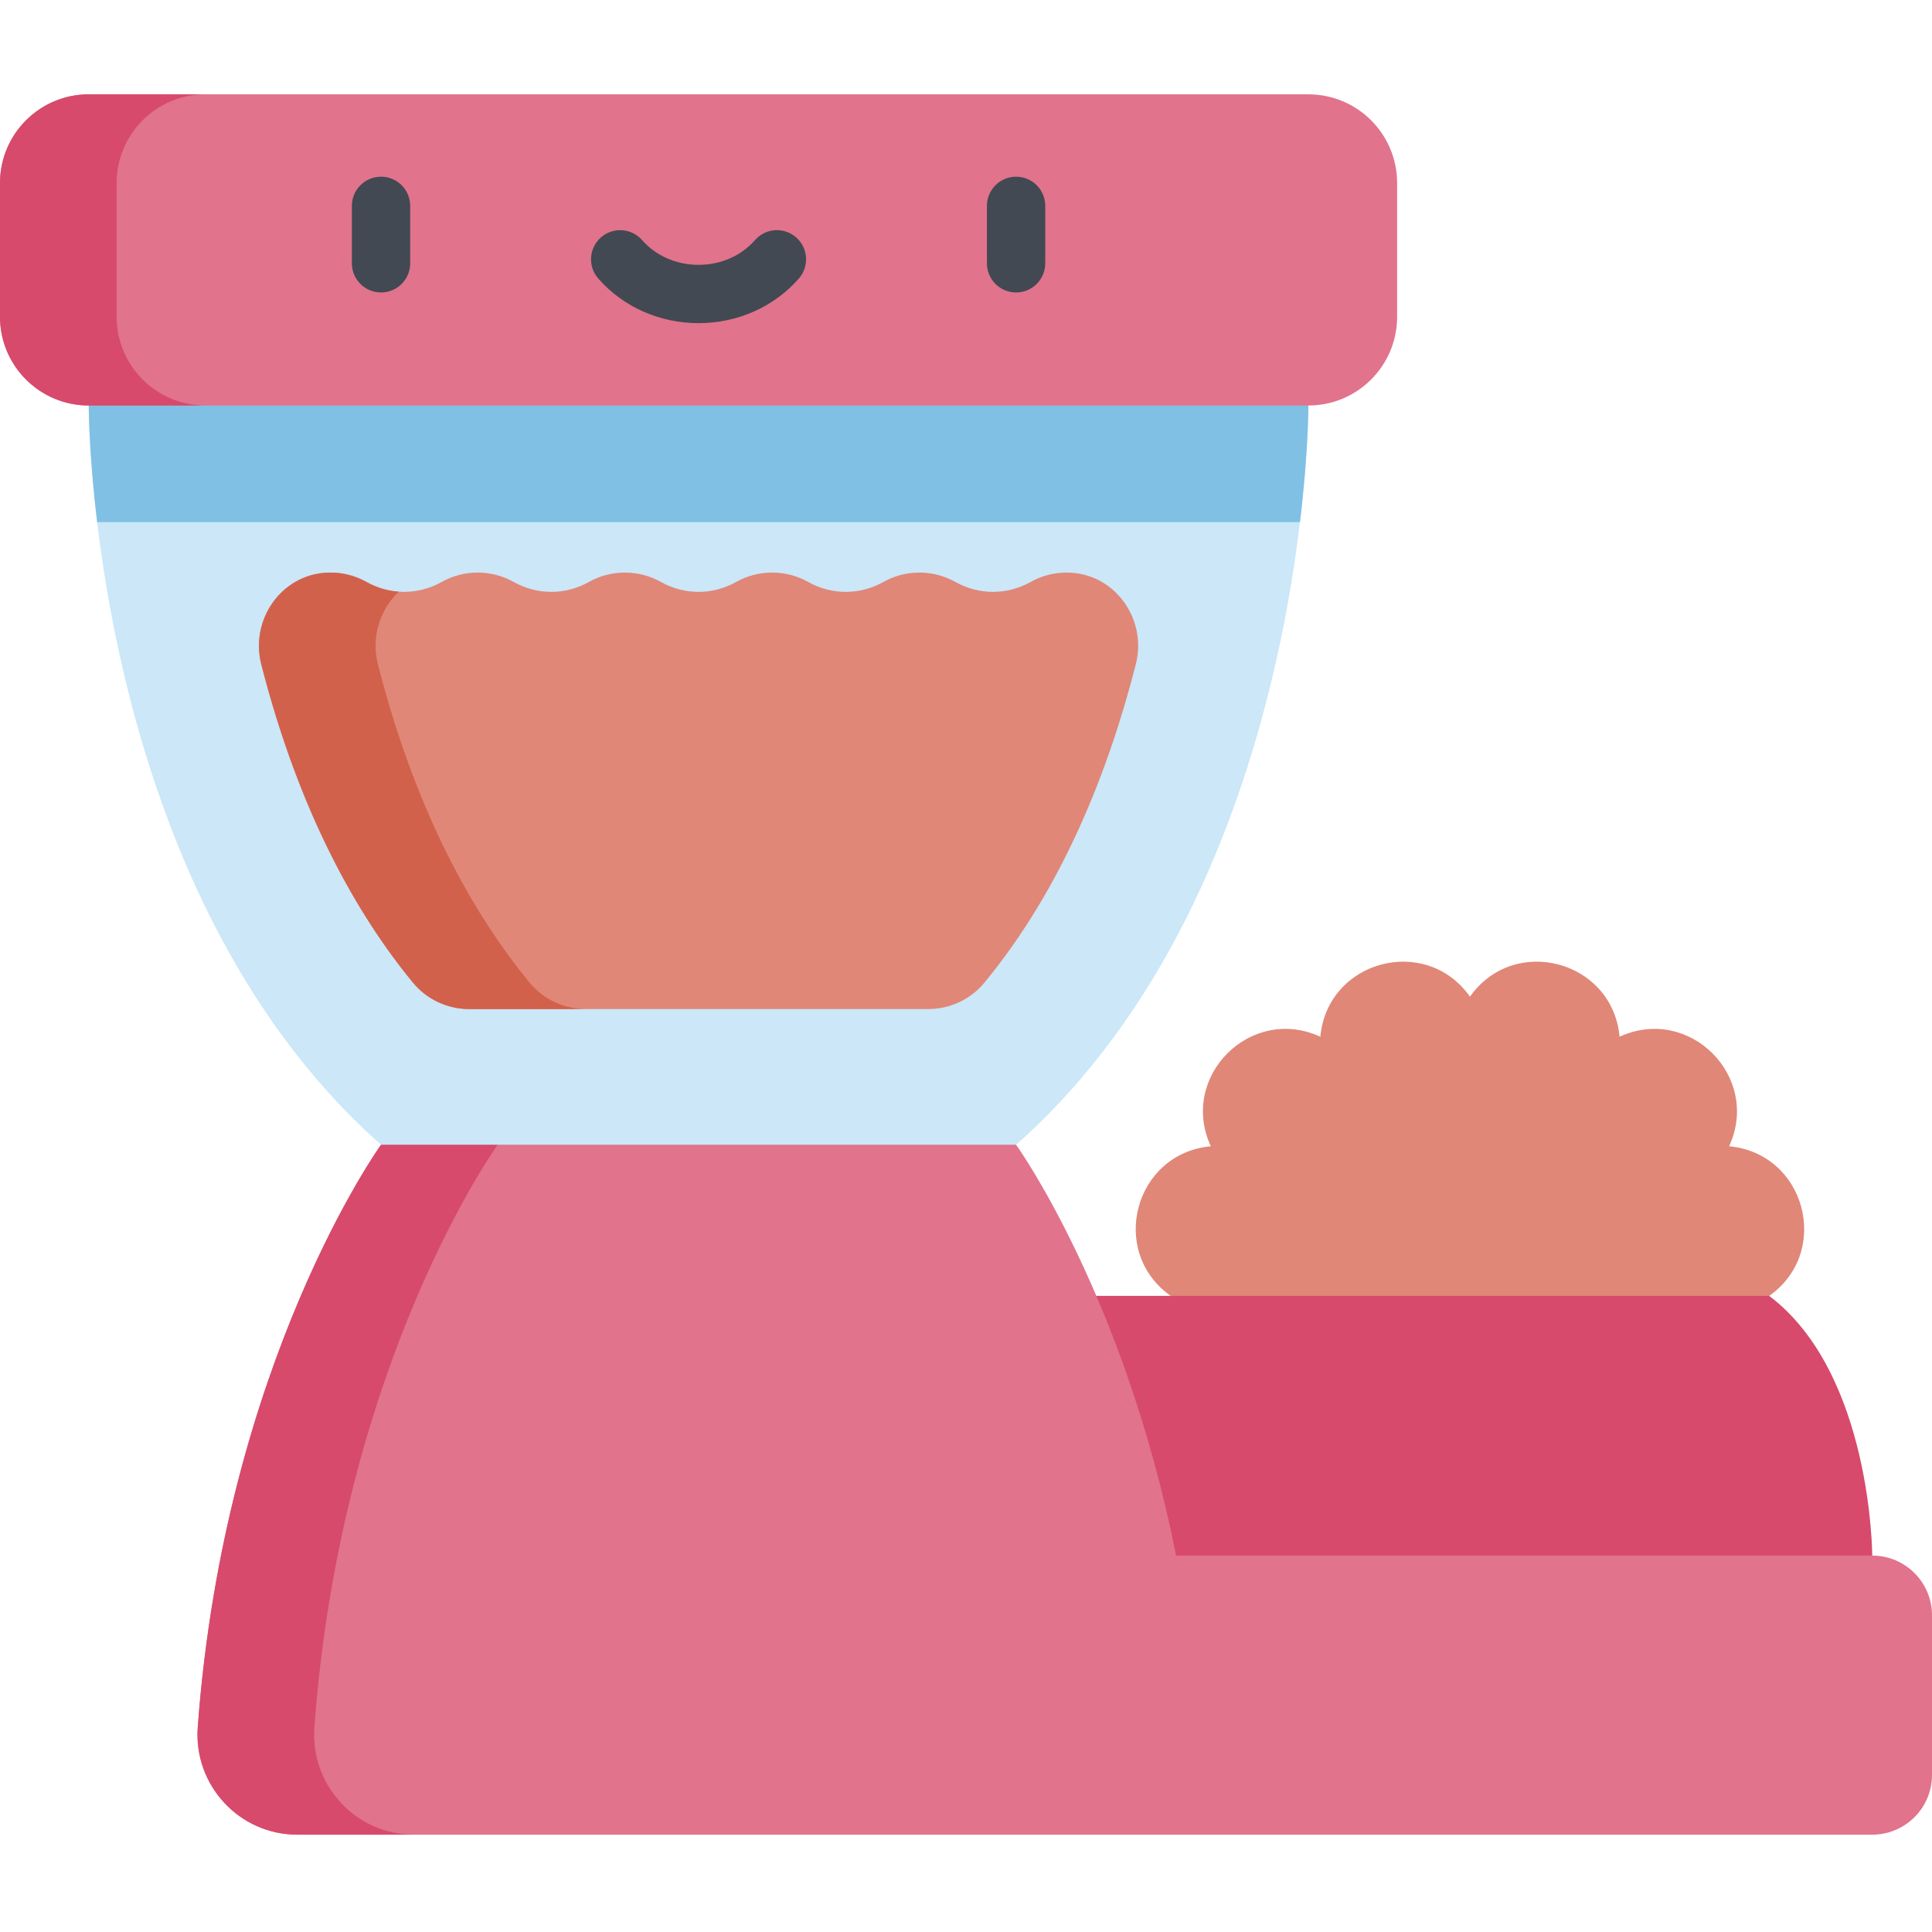 <svg height="512px" viewBox="0 -25 512.001 512" width="512px" xmlns="http://www.w3.org/2000/svg"><path d="m458.234 278.773c8.5-18.461-10.566-37.531-29.027-29.027-1.867-20.238-27.918-27.219-39.652-10.625-11.738-16.594-37.785-9.613-39.652 10.625-18.465-8.5-37.531 10.566-29.027 29.027-20.242 1.867-27.223 27.918-10.625 39.652l79.305 18.488 79.305-18.488c16.594-11.734 9.613-37.785-10.625-39.652zm0 0" fill="#e08778"/><path d="m496.164 387.246s-.086-48.277-27.305-68.82h-191.57v89.363h218.875zm0 0" fill="#d74a6c"/><path d="m496.164 387.246h-184.48c-13.758-69.125-42.41-108.879-42.41-108.879l-84.148-20.547-84.148 20.547s-41.418 57.445-48.57 154.324c-1.137 15.379 10.977 28.512 26.395 28.512h417.367c8.742 0 15.832-7.09 15.832-15.836v-42.285c0-8.746-7.09-15.836-15.836-15.836zm0 0" fill="#e1738c"/><path d="m83.312 432.691c7.152-96.879 48.57-154.324 48.57-154.324l68.695-16.773-15.453-3.773-84.148 20.547s-41.418 57.445-48.57 154.324c-1.137 15.379 10.977 28.512 26.395 28.512h30.906c-15.422 0-27.531-13.129-26.395-28.512zm0 0" fill="#d74a6c"/><path d="m23.516 82.457s-.289 127.086 77.461 195.91h168.297c77.75-68.824 77.461-195.91 77.461-195.91l-161.609-29.547zm0 0" fill="#cbe7f8"/><path d="m23.516 82.457s-.027 12.129 2.227 30.906h318.766c2.254-18.777 2.227-30.906 2.227-30.906l-161.609-29.547zm0 0" fill="#80c0e4"/><path d="m346.734 0h-323.219c-12.988 0-23.516 10.527-23.516 23.516v35.43c0 12.988 10.527 23.516 23.516 23.516h323.219c12.988 0 23.516-10.527 23.516-23.516v-35.43c0-12.988-10.527-23.516-23.516-23.516zm0 0" fill="#e1738c"/><path d="m30.906 58.945v-35.43c0-12.988 10.527-23.516 23.512-23.516h-30.902c-12.988 0-23.516 10.527-23.516 23.516v35.43c0 12.988 10.527 23.516 23.516 23.516h30.902c-12.984-.004-23.512-10.531-23.512-23.516zm0 0" fill="#d74a6c"/><g fill="#424952"><path d="m100.977 52.508c-4.266 0-7.727-3.461-7.727-7.727v-15.23c0-4.266 3.461-7.727 7.727-7.727 4.27 0 7.727 3.461 7.727 7.727v15.23c0 4.266-3.457 7.727-7.727 7.727zm0 0"/><path d="m269.273 52.508c-4.27 0-7.727-3.461-7.727-7.727v-15.23c0-4.266 3.457-7.727 7.727-7.727 4.266 0 7.727 3.461 7.727 7.727v15.23c0 4.266-3.461 7.727-7.727 7.727zm0 0"/><path d="m185.125 60.637c-10.324 0-20.016-4.312-26.586-11.832-2.809-3.211-2.48-8.094.73-10.902 3.211-2.809 8.094-2.48 10.902.734 3.637 4.16 9.086 6.547 14.953 6.547 5.863 0 11.312-2.387 14.953-6.547 2.805-3.215 7.688-3.543 10.902-.73 3.211 2.809 3.539 7.688.73 10.902-6.574 7.516-16.262 11.828-26.586 11.828zm0 0"/></g><path d="m283.82 126.773c-.379-.023-.762-.035-1.145-.035-3.465 0-6.719.902-9.539 2.484-6.242 3.504-13.707 3.504-19.949 0-2.82-1.582-6.07-2.484-9.535-2.484s-6.719.902-9.535 2.484c-6.242 3.504-13.711 3.504-19.949 0-2.82-1.582-6.074-2.484-9.539-2.484-3.461 0-6.715.902-9.535 2.484-6.242 3.504-13.707 3.504-19.949 0-2.82-1.582-6.074-2.484-9.535-2.484-3.465 0-6.719.902-9.539 2.484-6.242 3.504-13.707 3.504-19.949 0-2.82-1.582-6.07-2.484-9.535-2.484-3.465 0-6.719.902-9.535 2.484-6.242 3.504-13.711 3.504-19.949 0-2.82-1.582-6.074-2.484-9.539-2.484-.383 0-.766.012-1.145.035-12.02.695-20.164 12.609-17.18 24.273 10.199 39.859 25.656 66.656 40.176 84.34 3.676 4.477 9.195 7.027 14.984 7.027h121.516c5.75 0 11.246-2.508 14.91-6.938 20.957-25.355 33.121-56.742 40.184-84.469 2.977-11.656-5.18-23.539-17.188-24.234zm0 0" fill="#e08778"/><path d="m140.324 235.387c-14.52-17.684-29.977-44.48-40.176-84.34-1.848-7.23.578-14.555 5.555-19.246-2.965-.203-5.898-1.062-8.598-2.578-2.82-1.582-6.074-2.484-9.535-2.484-.387 0-.77.012-1.148.035-12.02.695-20.16 12.609-17.176 24.273 10.199 39.859 25.652 66.656 40.176 84.34 3.676 4.477 9.191 7.027 14.98 7.027h30.906c-5.793 0-11.309-2.551-14.984-7.027zm0 0" fill="#d2614c"/></svg>